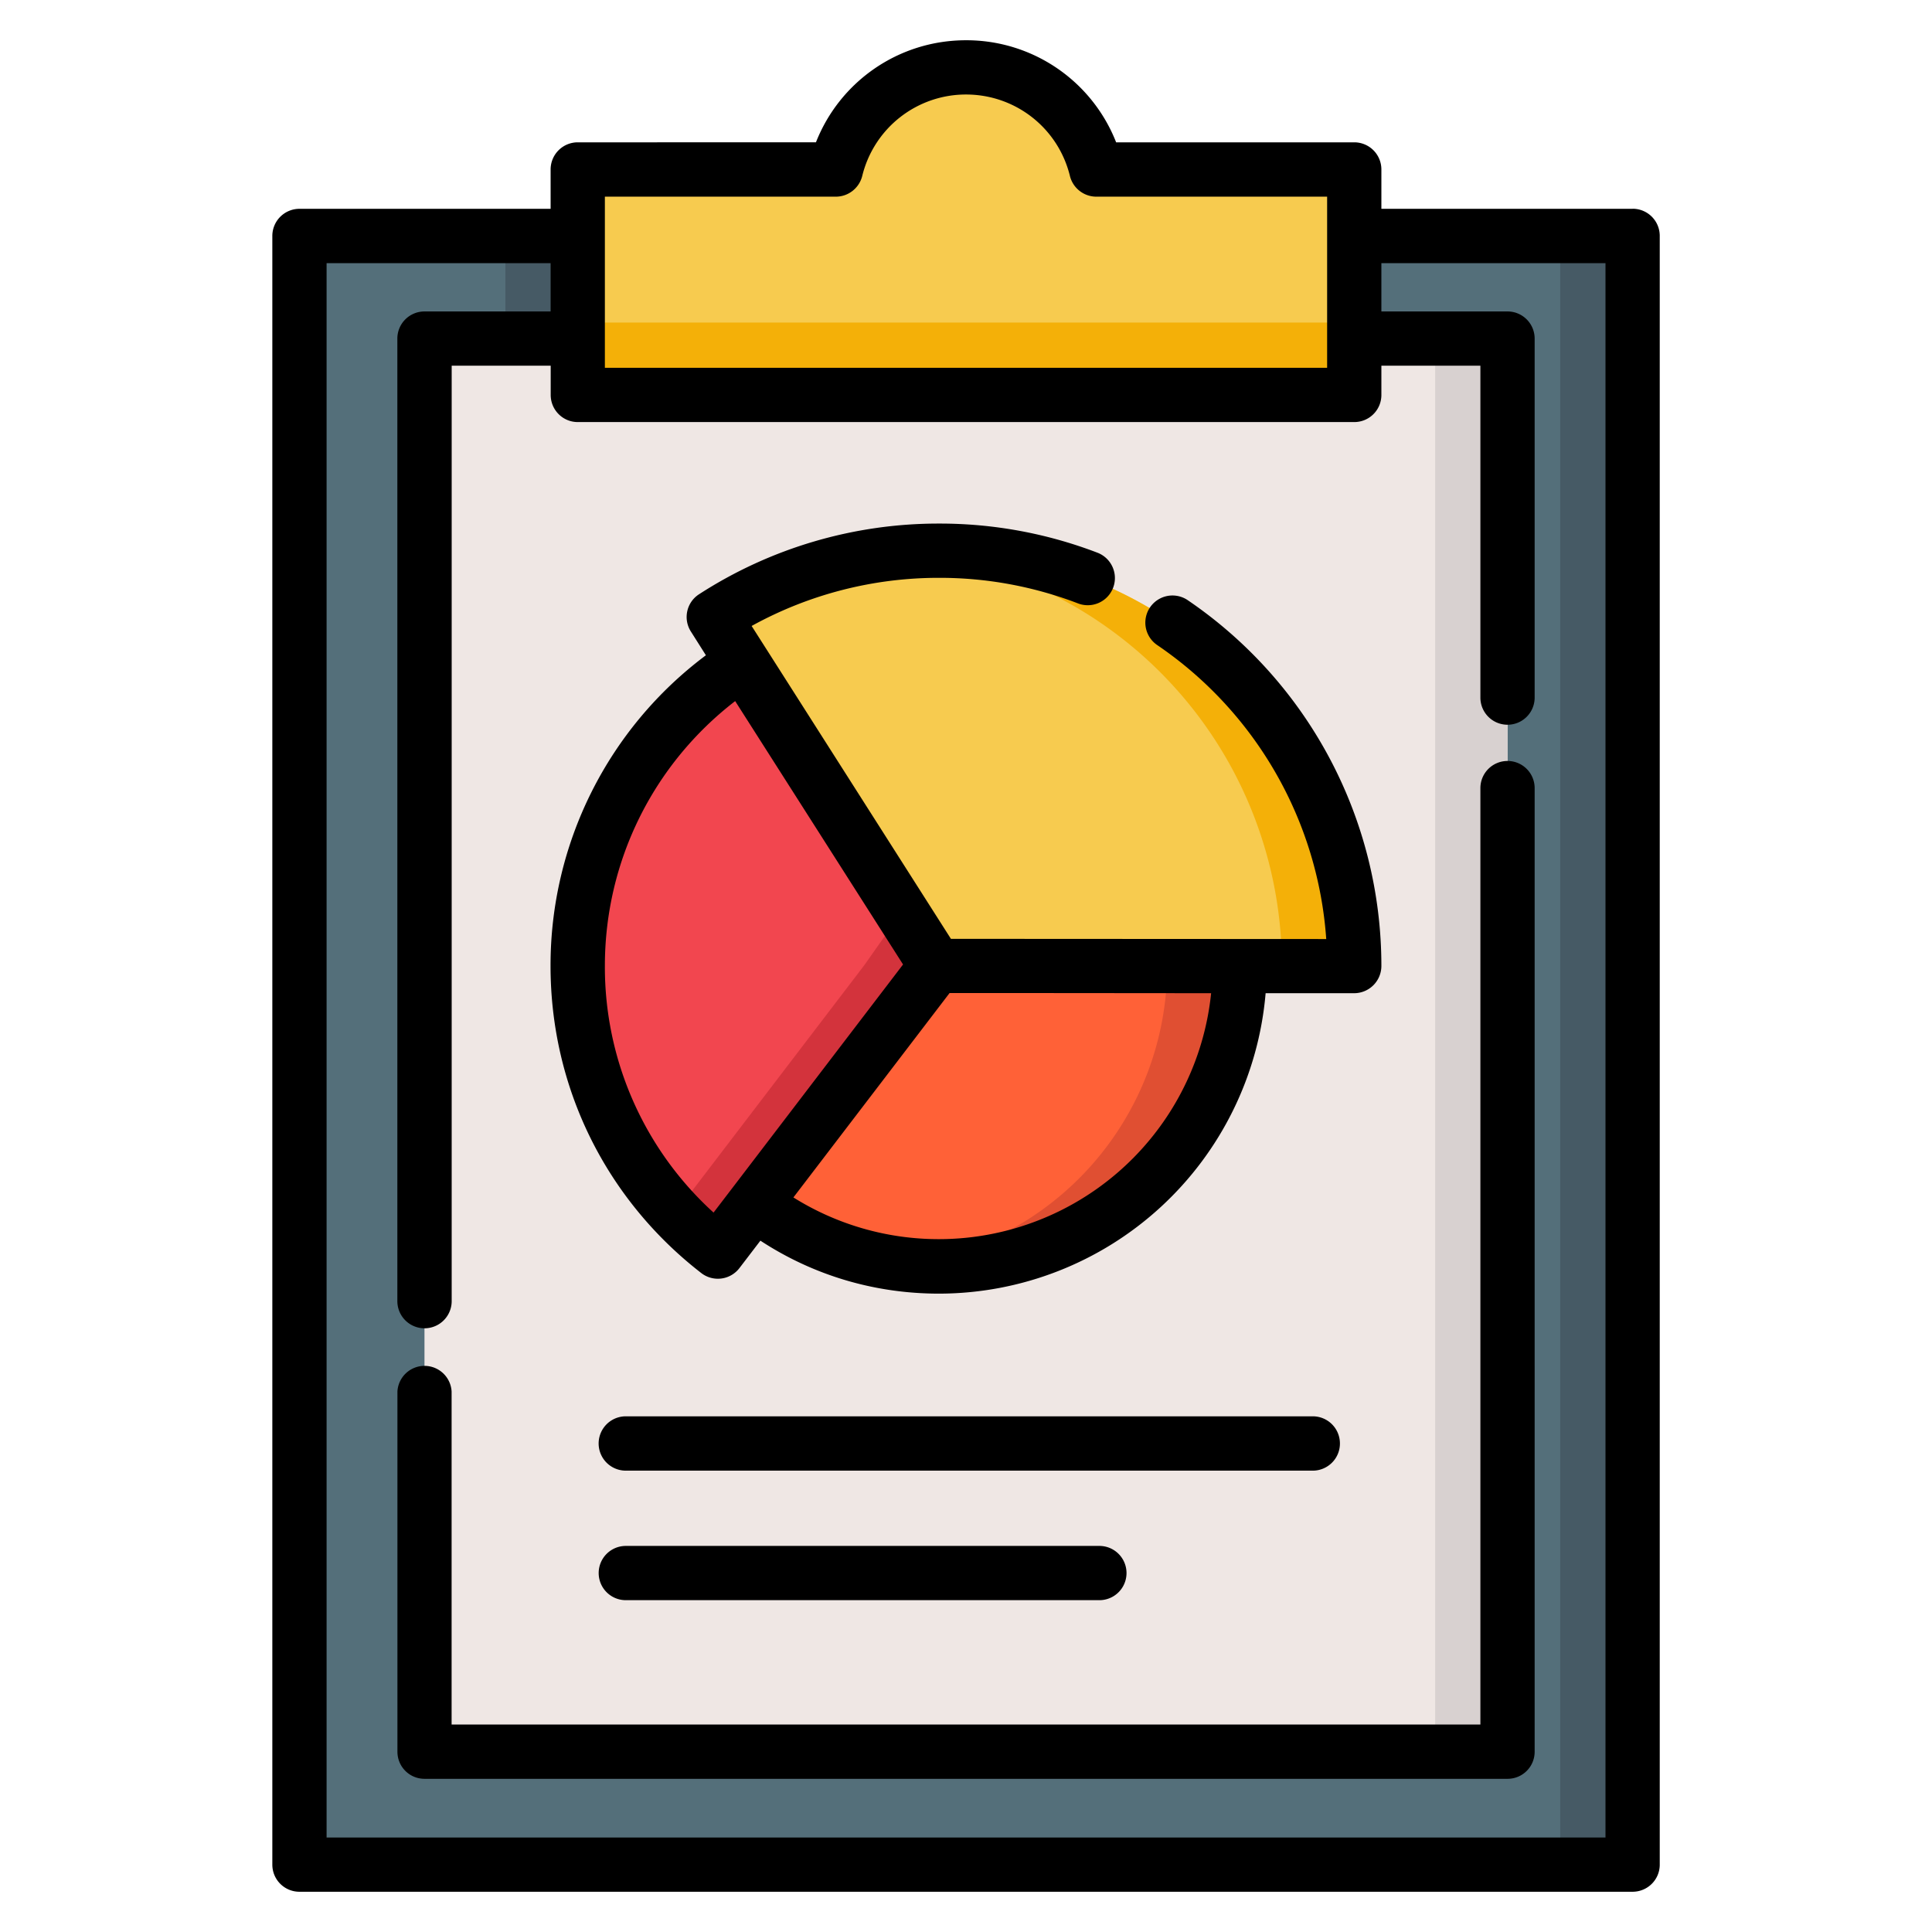 <svg width="24" height="24" fill="none" xmlns="http://www.w3.org/2000/svg">
  <defs/>
  <path d="M16.823 2.931v1.975H7.177V2.93H3.72v20.232h16.56V2.93h-3.457z" fill="#546F7A"/>
  <g fill="#465A65">
    <path d="M7.177 2.931h-.899v1.975h.9V2.93zM20.28 2.931h-.898v20.231h.899V2.932z"/>
  </g>
  <path d="M13.62 2.106a1.667 1.667 0 00-3.237 0H7.178v2.8h9.646v-2.8h-3.205z" fill="#F7CB4F"/>
  <path d="M16.824 4.007H7.178v.899h9.646v-.9z" fill="#F4B008"/>
  <path d="M16.823 4.206v.7H7.177v-.7H5.273V21.76h13.454V4.206h-1.904z" fill="#EFE7E4"/>
  <path d="M18.727 4.206h-.899v17.555h.9V4.206z" fill="#D8D1D0"/>
  <path d="M16.823 12.001V12a5.158 5.158 0 00-7.956-4.334l2.762 4.334 5.194.002z" fill="#F7CB4F"/>
  <path d="M11.665 6.84c-.15 0-.3.008-.447.02A5.158 5.158 0 0115.924 12V12h.9V12a5.158 5.158 0 00-5.159-5.158z" fill="#F4B008"/>
  <path d="M11.63 11.999L9.227 8.23A4.484 4.484 0 007.178 12a4.48 4.48 0 001.74 3.549l2.711-3.55z" fill="#F2464F"/>
  <path d="M10.73 11.999L8.39 15.065c.163.174.34.336.53.483l2.71-3.55-.427-.67-.472.67z" fill="#D3333C"/>
  <path d="M11.629 11.999l-2.253 2.95A3.734 3.734 0 0015.399 12l-3.77-.002z" fill="#FF6137"/>
  <path d="M11.629 11.999l2.87.002a3.734 3.734 0 01-3.286 3.704A3.734 3.734 0 0015.399 12L11.629 12z" fill="#E04F32"/>
  <path d="M18.727 9.453a.337.337 0 00-.337.337v11.633H5.61v-4.137a.337.337 0 00-.673 0v4.474c0 .187.15.337.337.337h13.453c.187 0 .337-.15.337-.337V9.79a.337.337 0 00-.337-.337z" fill="#000"/>
  <path d="M20.28 2.594h-3.12v-.488a.337.337 0 00-.337-.338h-2.958A1.998 1.998 0 0012 .5c-.834 0-1.566.51-1.864 1.268H7.177a.337.337 0 00-.337.338v.488H3.72a.337.337 0 00-.337.337v20.232c0 .186.15.337.337.337h16.56c.187 0 .338-.15.338-.337V2.93a.337.337 0 00-.337-.337zM7.515 2.443h2.868c.155 0 .29-.106.328-.257A1.326 1.326 0 0112 1.174c.614 0 1.145.416 1.291 1.012.037.15.172.257.328.257h2.867v2.126H7.514V2.443zm12.43 20.383H4.057V3.269H6.84v.6H5.273a.337.337 0 00-.337.337v11.957a.337.337 0 10.675 0V4.543h1.23v.363c0 .186.15.337.336.337h9.646c.187 0 .337-.151.337-.337v-.363h1.23v4.123a.337.337 0 10.674 0v-4.46a.337.337 0 00-.337-.337H17.16v-.6h2.784v19.557z" fill="#000"/>
  <path d="M8.711 15.814a.337.337 0 00.475-.062l.26-.34c.66.432 1.42.658 2.219.658a4.077 4.077 0 004.057-3.732h1.101A.339.339 0 0017.16 12c0-1.82-.899-3.519-2.405-4.544a.337.337 0 00-.38.557 4.823 4.823 0 012.1 3.652l-3.776-.002h-.886L9.59 8.173l-.079-.124-.174-.273a4.804 4.804 0 012.328-.598 4.8 4.8 0 011.727.318.337.337 0 10.241-.63 5.472 5.472 0 00-1.968-.362 5.475 5.475 0 00-2.981.878c-.156.1-.201.308-.101.464l.186.294a4.808 4.808 0 00-1.93 3.859c0 1.503.683 2.893 1.872 3.815zm6.334-3.476a3.402 3.402 0 01-5.189 2.537l1.94-2.539h.921l2.328.002zM9.133 8.71l2.085 3.271-2.11 2.763-.244.319a4.121 4.121 0 01-1.35-3.064c0-1.299.6-2.505 1.619-3.29zM16.645 17.931a.337.337 0 00-.338-.337H7.774a.337.337 0 100 .675h8.533c.187 0 .338-.151.338-.337zM7.774 19.204a.337.337 0 100 .674h5.883a.337.337 0 100-.674H7.774z" fill="#000"/>
</svg>
